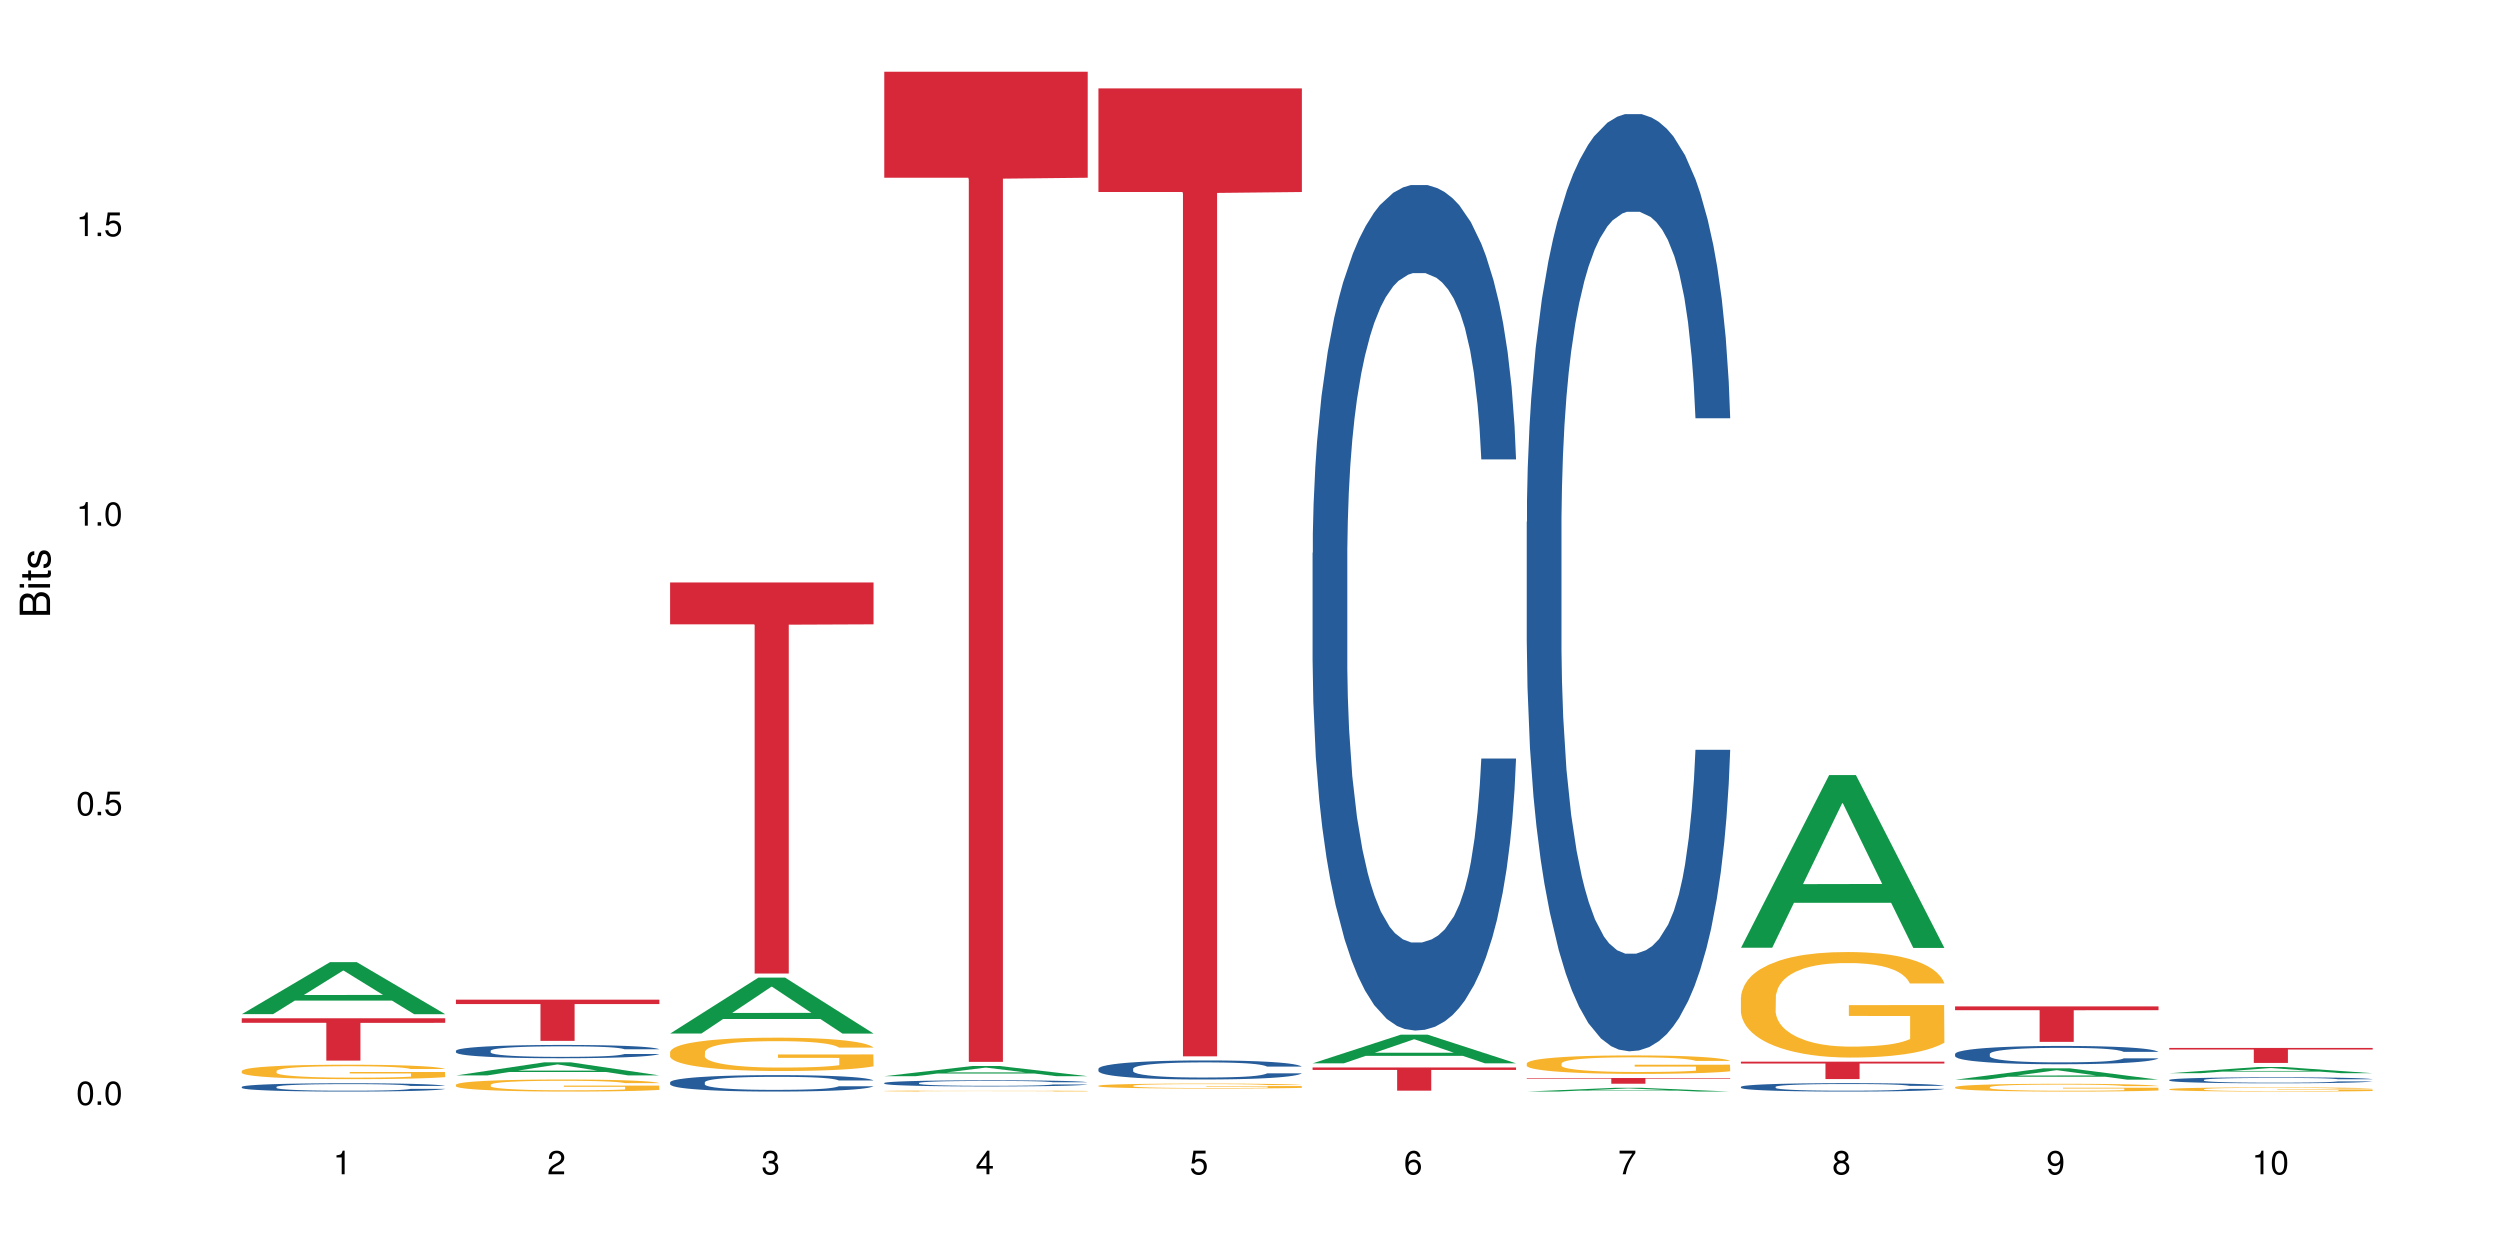 <?xml version="1.0" encoding="UTF-8"?>
<svg xmlns="http://www.w3.org/2000/svg" xmlns:xlink="http://www.w3.org/1999/xlink" width="720pt" height="360pt" viewBox="0 0 720 360" version="1.1">
<defs>
<g>
<symbol overflow="visible" id="glyph0-0">
<path style="stroke:none;" d=""/>
</symbol>
<symbol overflow="visible" id="glyph0-1">
<path style="stroke:none;" d="M 2.641 -6.797 C 2 -6.797 1.422 -6.531 1.078 -6.047 C 0.641 -5.453 0.406 -4.547 0.406 -3.297 C 0.406 -1 1.188 0.219 2.641 0.219 C 4.078 0.219 4.859 -1 4.859 -3.234 C 4.859 -4.562 4.656 -5.438 4.203 -6.047 C 3.844 -6.531 3.281 -6.797 2.641 -6.797 Z M 2.641 -6.047 C 3.547 -6.047 4 -5.125 4 -3.312 C 4 -1.375 3.562 -0.484 2.625 -0.484 C 1.734 -0.484 1.281 -1.422 1.281 -3.281 C 1.281 -5.141 1.734 -6.047 2.641 -6.047 Z M 2.641 -6.047 "/>
</symbol>
<symbol overflow="visible" id="glyph0-2">
<path style="stroke:none;" d="M 1.828 -1 L 0.828 -1 L 0.828 0 L 1.828 0 Z M 1.828 -1 "/>
</symbol>
<symbol overflow="visible" id="glyph0-3">
<path style="stroke:none;" d="M 4.562 -6.797 L 1.062 -6.797 L 0.547 -3.094 L 1.328 -3.094 C 1.719 -3.562 2.047 -3.734 2.578 -3.734 C 3.484 -3.734 4.062 -3.109 4.062 -2.094 C 4.062 -1.125 3.484 -0.531 2.578 -0.531 C 1.828 -0.531 1.375 -0.906 1.188 -1.672 L 0.328 -1.672 C 0.453 -1.109 0.547 -0.844 0.75 -0.594 C 1.125 -0.078 1.828 0.219 2.594 0.219 C 3.969 0.219 4.922 -0.781 4.922 -2.219 C 4.922 -3.562 4.031 -4.484 2.719 -4.484 C 2.25 -4.484 1.859 -4.359 1.469 -4.062 L 1.734 -5.969 L 4.562 -5.969 Z M 4.562 -6.797 "/>
</symbol>
<symbol overflow="visible" id="glyph0-4">
<path style="stroke:none;" d="M 2.484 -4.844 L 2.484 0 L 3.328 0 L 3.328 -6.797 L 2.766 -6.797 C 2.469 -5.75 2.281 -5.609 0.984 -5.453 L 0.984 -4.844 Z M 2.484 -4.844 "/>
</symbol>
<symbol overflow="visible" id="glyph0-5">
<path style="stroke:none;" d="M 4.859 -0.828 L 1.281 -0.828 C 1.359 -1.391 1.672 -1.75 2.5 -2.234 L 3.469 -2.75 C 4.406 -3.266 4.906 -3.969 4.906 -4.812 C 4.906 -5.375 4.672 -5.906 4.266 -6.266 C 3.859 -6.625 3.375 -6.797 2.719 -6.797 C 1.859 -6.797 1.219 -6.5 0.844 -5.922 C 0.609 -5.562 0.5 -5.125 0.484 -4.438 L 1.328 -4.438 C 1.359 -4.906 1.406 -5.188 1.531 -5.406 C 1.75 -5.812 2.188 -6.062 2.703 -6.062 C 3.469 -6.062 4.031 -5.516 4.031 -4.781 C 4.031 -4.25 3.719 -3.797 3.125 -3.438 L 2.234 -2.938 C 0.812 -2.141 0.406 -1.5 0.328 0 L 4.859 0 Z M 4.859 -0.828 "/>
</symbol>
<symbol overflow="visible" id="glyph0-6">
<path style="stroke:none;" d="M 2.125 -3.125 L 2.578 -3.125 C 3.516 -3.125 3.984 -2.703 3.984 -1.891 C 3.984 -1.031 3.469 -0.531 2.578 -0.531 C 1.656 -0.531 1.203 -0.984 1.156 -1.969 L 0.312 -1.969 C 0.344 -1.422 0.438 -1.078 0.609 -0.766 C 0.953 -0.109 1.625 0.219 2.547 0.219 C 3.953 0.219 4.859 -0.609 4.859 -1.906 C 4.859 -2.766 4.516 -3.25 3.703 -3.516 C 4.344 -3.766 4.656 -4.25 4.656 -4.938 C 4.656 -6.109 3.875 -6.797 2.578 -6.797 C 1.203 -6.797 0.484 -6.047 0.453 -4.609 L 1.297 -4.609 C 1.312 -5.016 1.344 -5.25 1.453 -5.453 C 1.641 -5.828 2.062 -6.062 2.594 -6.062 C 3.344 -6.062 3.797 -5.625 3.797 -4.906 C 3.797 -4.422 3.609 -4.141 3.25 -3.984 C 3.016 -3.891 2.719 -3.844 2.125 -3.844 Z M 2.125 -3.125 "/>
</symbol>
<symbol overflow="visible" id="glyph0-7">
<path style="stroke:none;" d="M 3.141 -1.625 L 3.141 0 L 3.984 0 L 3.984 -1.625 L 4.984 -1.625 L 4.984 -2.391 L 3.984 -2.391 L 3.984 -6.797 L 3.359 -6.797 L 0.266 -2.516 L 0.266 -1.625 Z M 3.141 -2.391 L 1 -2.391 L 3.141 -5.359 Z M 3.141 -2.391 "/>
</symbol>
<symbol overflow="visible" id="glyph0-8">
<path style="stroke:none;" d="M 4.781 -5.031 C 4.609 -6.141 3.891 -6.797 2.844 -6.797 C 2.094 -6.797 1.422 -6.438 1.031 -5.828 C 0.609 -5.172 0.406 -4.344 0.406 -3.094 C 0.406 -1.953 0.578 -1.234 0.984 -0.625 C 1.359 -0.078 1.953 0.219 2.703 0.219 C 3.984 0.219 4.922 -0.734 4.922 -2.078 C 4.922 -3.344 4.062 -4.234 2.844 -4.234 C 2.172 -4.234 1.641 -3.969 1.281 -3.469 C 1.281 -5.125 1.828 -6.047 2.797 -6.047 C 3.391 -6.047 3.797 -5.672 3.938 -5.031 Z M 2.734 -3.484 C 3.547 -3.484 4.062 -2.922 4.062 -2 C 4.062 -1.156 3.484 -0.531 2.703 -0.531 C 1.922 -0.531 1.328 -1.188 1.328 -2.047 C 1.328 -2.891 1.906 -3.484 2.734 -3.484 Z M 2.734 -3.484 "/>
</symbol>
<symbol overflow="visible" id="glyph0-9">
<path style="stroke:none;" d="M 4.984 -6.797 L 0.438 -6.797 L 0.438 -5.969 L 4.109 -5.969 C 2.5 -3.656 1.828 -2.234 1.328 0 L 2.219 0 C 2.594 -2.172 3.453 -4.047 4.984 -6.094 Z M 4.984 -6.797 "/>
</symbol>
<symbol overflow="visible" id="glyph0-10">
<path style="stroke:none;" d="M 3.75 -3.578 C 4.453 -4 4.688 -4.344 4.688 -4.984 C 4.688 -6.047 3.844 -6.797 2.641 -6.797 C 1.438 -6.797 0.594 -6.047 0.594 -4.984 C 0.594 -4.359 0.828 -4.016 1.516 -3.578 C 0.734 -3.203 0.359 -2.641 0.359 -1.891 C 0.359 -0.641 1.297 0.219 2.641 0.219 C 3.984 0.219 4.922 -0.641 4.922 -1.875 C 4.922 -2.641 4.531 -3.203 3.75 -3.578 Z M 2.641 -6.047 C 3.359 -6.047 3.812 -5.625 3.812 -4.969 C 3.812 -4.344 3.344 -3.922 2.641 -3.922 C 1.922 -3.922 1.453 -4.344 1.453 -4.984 C 1.453 -5.625 1.922 -6.047 2.641 -6.047 Z M 2.641 -3.203 C 3.484 -3.203 4.062 -2.672 4.062 -1.875 C 4.062 -1.062 3.484 -0.531 2.625 -0.531 C 1.797 -0.531 1.219 -1.078 1.219 -1.875 C 1.219 -2.672 1.797 -3.203 2.641 -3.203 Z M 2.641 -3.203 "/>
</symbol>
<symbol overflow="visible" id="glyph0-11">
<path style="stroke:none;" d="M 0.516 -1.547 C 0.672 -0.438 1.406 0.219 2.438 0.219 C 3.188 0.219 3.859 -0.141 4.266 -0.75 C 4.688 -1.406 4.891 -2.25 4.891 -3.484 C 4.891 -4.625 4.703 -5.359 4.312 -5.953 C 3.938 -6.5 3.344 -6.797 2.594 -6.797 C 1.297 -6.797 0.359 -5.844 0.359 -4.516 C 0.359 -3.25 1.234 -2.344 2.453 -2.344 C 3.094 -2.344 3.562 -2.578 4.016 -3.109 C 4 -1.453 3.469 -0.531 2.5 -0.531 C 1.906 -0.531 1.484 -0.906 1.359 -1.547 Z M 2.578 -6.062 C 3.375 -6.062 3.969 -5.406 3.969 -4.531 C 3.969 -3.688 3.375 -3.094 2.547 -3.094 C 1.734 -3.094 1.234 -3.672 1.234 -4.578 C 1.234 -5.438 1.797 -6.062 2.578 -6.062 Z M 2.578 -6.062 "/>
</symbol>
<symbol overflow="visible" id="glyph1-0">
<path style="stroke:none;" d=""/>
</symbol>
<symbol overflow="visible" id="glyph1-1">
<path style="stroke:none;" d="M 0 -0.953 L 0 -4.891 C 0 -5.719 -0.234 -6.344 -0.734 -6.797 C -1.188 -7.234 -1.812 -7.469 -2.5 -7.469 C -3.547 -7.469 -4.188 -7 -4.625 -5.875 C -4.984 -6.672 -5.641 -7.094 -6.531 -7.094 C -7.156 -7.094 -7.734 -6.859 -8.141 -6.391 C -8.562 -5.938 -8.75 -5.344 -8.75 -4.5 L -8.75 -0.953 Z M -4.984 -2.062 L -7.766 -2.062 L -7.766 -4.219 C -7.766 -4.844 -7.688 -5.203 -7.453 -5.5 C -7.219 -5.812 -6.859 -5.969 -6.375 -5.969 C -5.906 -5.969 -5.531 -5.812 -5.297 -5.5 C -5.062 -5.203 -4.984 -4.844 -4.984 -4.219 Z M -0.984 -2.062 L -4 -2.062 L -4 -4.781 C -4 -5.328 -3.859 -5.688 -3.578 -5.953 C -3.297 -6.219 -2.922 -6.359 -2.484 -6.359 C -2.062 -6.359 -1.688 -6.219 -1.406 -5.953 C -1.109 -5.688 -0.984 -5.328 -0.984 -4.781 Z M -0.984 -2.062 "/>
</symbol>
<symbol overflow="visible" id="glyph1-2">
<path style="stroke:none;" d="M -6.281 -1.797 L -6.281 -0.797 L 0 -0.797 L 0 -1.797 Z M -8.75 -1.797 L -8.75 -0.797 L -7.484 -0.797 L -7.484 -1.797 Z M -8.75 -1.797 "/>
</symbol>
<symbol overflow="visible" id="glyph1-3">
<path style="stroke:none;" d="M -6.281 -3.047 L -6.281 -2.016 L -8.016 -2.016 L -8.016 -1.016 L -6.281 -1.016 L -6.281 -0.172 L -5.469 -0.172 L -5.469 -1.016 L -0.719 -1.016 C -0.078 -1.016 0.281 -1.453 0.281 -2.234 C 0.281 -2.469 0.25 -2.719 0.188 -3.047 L -0.641 -3.047 C -0.609 -2.922 -0.594 -2.766 -0.594 -2.562 C -0.594 -2.141 -0.719 -2.016 -1.156 -2.016 L -5.469 -2.016 L -5.469 -3.047 Z M -6.281 -3.047 "/>
</symbol>
<symbol overflow="visible" id="glyph1-4">
<path style="stroke:none;" d="M -4.531 -5.25 C -5.766 -5.25 -6.469 -4.422 -6.469 -2.969 C -6.469 -1.516 -5.719 -0.562 -4.547 -0.562 C -3.562 -0.562 -3.094 -1.062 -2.734 -2.562 L -2.516 -3.484 C -2.344 -4.188 -2.094 -4.469 -1.625 -4.469 C -1.047 -4.469 -0.641 -3.875 -0.641 -3 C -0.641 -2.453 -0.797 -2 -1.062 -1.75 C -1.25 -1.594 -1.422 -1.531 -1.875 -1.469 L -1.875 -0.406 C -0.422 -0.453 0.281 -1.266 0.281 -2.922 C 0.281 -4.5 -0.5 -5.516 -1.719 -5.516 C -2.656 -5.516 -3.172 -4.984 -3.469 -3.734 L -3.703 -2.766 C -3.891 -1.953 -4.156 -1.609 -4.594 -1.609 C -5.172 -1.609 -5.547 -2.125 -5.547 -2.938 C -5.547 -3.75 -5.203 -4.172 -4.531 -4.203 Z M -4.531 -5.25 "/>
</symbol>
</g>
</defs>
<g id="surface83131">
<rect x="0" y="0" width="720" height="360" style="fill:rgb(100%,100%,100%);fill-opacity:1;stroke:none;"/>
<path style=" stroke:none;fill-rule:nonzero;fill:rgb(6.275%,58.824%,28.235%);fill-opacity:1;" d="M 69.629 292.074 L 69.691 292.062 L 95.047 277.098 L 102.746 277.098 L 128.223 292.09 L 119.273 292.09 L 112.887 288.176 L 84.902 288.176 L 78.645 292.074 L 69.629 292.074 L 87.598 286.559 L 110.32 286.543 L 98.988 279.547 L 98.863 279.531 L 98.738 279.574 L 87.535 286.543 L 87.598 286.559 Z M 69.629 292.074 "/>
<path style=" stroke:none;fill-rule:nonzero;fill:rgb(14.51%,36.078%,60%);fill-opacity:1;" d="M 69.629 313.02 L 69.699 313.016 L 69.699 312.965 L 69.914 312.883 L 70.414 312.777 L 70.914 312.703 L 72.203 312.574 L 73.988 312.449 L 75.848 312.355 L 77.203 312.297 L 78.418 312.254 L 81.207 312.172 L 82.992 312.129 L 84.922 312.094 L 87.281 312.055 L 88.996 312.035 L 92.852 312 L 95.711 311.984 L 97.926 311.977 L 102.715 311.977 L 105.574 311.988 L 107.645 311.996 L 109.93 312.016 L 111.859 312.035 L 115.219 312.082 L 118.219 312.145 L 119.578 312.18 L 121.723 312.246 L 123.367 312.312 L 124.508 312.367 L 125.797 312.449 L 126.938 312.547 L 127.797 312.66 L 128.223 312.754 L 118.219 312.754 L 117.719 312.668 L 117.148 312.598 L 116.078 312.508 L 115.004 312.445 L 113.504 312.383 L 112.148 312.34 L 110.289 312.301 L 108.645 312.273 L 106.93 312.254 L 105.285 312.238 L 102.141 312.227 L 98.5 312.227 L 97.141 312.23 L 94.355 312.25 L 92.852 312.266 L 90.711 312.293 L 89.207 312.324 L 87.422 312.367 L 86.207 312.402 L 84.707 312.461 L 83.637 312.512 L 82.422 312.582 L 81.707 312.637 L 81.062 312.699 L 80.492 312.773 L 80.062 312.848 L 79.777 312.93 L 79.633 313.008 L 79.633 313.348 L 79.777 313.426 L 80.133 313.516 L 81.062 313.652 L 82.422 313.766 L 83.992 313.859 L 85.492 313.926 L 86.352 313.953 L 87.492 313.988 L 89.281 314.035 L 91.852 314.078 L 93.352 314.094 L 95.641 314.113 L 97.996 314.121 L 101.141 314.121 L 103.93 314.113 L 105.785 314.102 L 107.715 314.086 L 110.359 314.047 L 112.004 314.012 L 113.434 313.969 L 114.504 313.93 L 115.219 313.895 L 116.293 313.824 L 117.148 313.75 L 117.793 313.676 L 118.219 313.602 L 128.223 313.602 L 127.797 313.688 L 127.152 313.773 L 126.508 313.836 L 125.508 313.914 L 124.367 313.98 L 122.723 314.059 L 121.363 314.109 L 119.578 314.164 L 117.934 314.203 L 116.148 314.242 L 113.504 314.285 L 111.789 314.309 L 109.93 314.328 L 107.715 314.344 L 104.93 314.359 L 101.93 314.367 L 99.141 314.371 L 96.141 314.367 L 93.926 314.359 L 90.996 314.336 L 87.352 314.297 L 84.707 314.258 L 82.633 314.215 L 80.848 314.172 L 78.848 314.113 L 76.273 314.016 L 74.703 313.941 L 73.633 313.879 L 72.418 313.797 L 71.559 313.719 L 70.559 313.598 L 69.844 313.441 L 69.629 313.32 Z M 69.629 313.02 "/>
<path style=" stroke:none;fill-rule:nonzero;fill:rgb(96.863%,70.196%,16.863%);fill-opacity:1;" d="M 69.629 308.418 L 69.699 308.414 L 69.699 308.34 L 69.988 308.168 L 70.703 307.934 L 71.629 307.738 L 72.629 307.586 L 73.273 307.508 L 74.344 307.395 L 75.273 307.309 L 77.633 307.141 L 80.633 306.98 L 82.277 306.91 L 84.137 306.848 L 86.777 306.773 L 87.992 306.746 L 91.711 306.688 L 95.926 306.648 L 100.57 306.637 L 102.715 306.641 L 105.645 306.656 L 109.645 306.699 L 111.934 306.738 L 113.719 306.773 L 115.578 306.824 L 117.863 306.898 L 120.008 306.992 L 121.723 307.082 L 123.438 307.195 L 124.867 307.316 L 126.082 307.449 L 127.152 307.609 L 127.797 307.742 L 128.223 307.875 L 118.293 307.875 L 117.719 307.742 L 117.078 307.641 L 116.004 307.516 L 114.934 307.426 L 113.863 307.352 L 111.859 307.254 L 110.145 307.191 L 108.004 307.141 L 105.93 307.105 L 103.57 307.082 L 102.141 307.074 L 98.355 307.074 L 94.926 307.102 L 92.926 307.133 L 91.496 307.164 L 89.496 307.219 L 88.281 307.266 L 87.566 307.297 L 85.422 307.414 L 83.992 307.52 L 83.207 307.59 L 82.207 307.707 L 81.492 307.809 L 80.707 307.961 L 80.277 308.074 L 79.703 308.332 L 79.633 309.016 L 79.848 309.16 L 80.277 309.316 L 80.848 309.453 L 81.707 309.598 L 82.562 309.707 L 84.062 309.855 L 85.352 309.953 L 86.352 310.02 L 88.281 310.121 L 89.066 310.156 L 90.922 310.223 L 92.852 310.277 L 95.211 310.324 L 96.996 310.348 L 99.855 310.363 L 103.5 310.363 L 107.789 310.344 L 110.504 310.312 L 112.359 310.281 L 113.574 310.254 L 115.078 310.215 L 116.148 310.176 L 117.148 310.133 L 118.363 310.07 L 118.363 309.16 L 100.715 309.156 L 100.715 308.73 L 128.152 308.727 L 128.223 310.215 L 126.723 310.316 L 124.867 310.414 L 123.078 310.492 L 121.223 310.555 L 118.578 310.629 L 116.434 310.672 L 113.148 310.727 L 110.145 310.762 L 107 310.781 L 104.215 310.793 L 100.93 310.797 L 97.996 310.789 L 94.855 310.77 L 92.352 310.738 L 90.066 310.699 L 87.781 310.648 L 84.922 310.57 L 83.062 310.504 L 81.133 310.426 L 79.203 310.332 L 77.488 310.227 L 76.348 310.148 L 75.203 310.059 L 73.988 309.941 L 72.844 309.812 L 71.988 309.695 L 71.203 309.562 L 70.629 309.438 L 70.059 309.266 L 69.773 309.129 L 69.629 309.012 Z M 69.629 308.418 "/>
<path style=" stroke:none;fill-rule:nonzero;fill:rgb(83.922%,15.686%,22.353%);fill-opacity:1;" d="M 69.629 293.27 L 128.223 293.27 L 128.223 294.574 L 103.805 294.586 L 103.805 305.457 L 93.98 305.457 L 93.98 294.598 L 93.836 294.574 L 69.629 294.574 Z M 69.629 293.27 "/>
<path style=" stroke:none;fill-rule:nonzero;fill:rgb(6.275%,58.824%,28.235%);fill-opacity:1;" d="M 131.309 309.723 L 131.371 309.719 L 156.727 305.953 L 164.426 305.953 L 189.902 309.723 L 180.953 309.723 L 174.566 308.738 L 146.582 308.738 L 140.324 309.723 L 131.309 309.723 L 149.273 308.332 L 172 308.328 L 160.668 306.57 L 160.543 306.566 L 160.418 306.578 L 149.211 308.328 L 149.273 308.332 Z M 131.309 309.723 "/>
<path style=" stroke:none;fill-rule:nonzero;fill:rgb(14.51%,36.078%,60%);fill-opacity:1;" d="M 131.309 302.613 L 131.379 302.609 L 131.379 302.523 L 131.594 302.391 L 132.094 302.223 L 132.594 302.109 L 133.883 301.902 L 135.668 301.703 L 137.523 301.551 L 138.883 301.457 L 140.098 301.387 L 142.883 301.258 L 144.672 301.191 L 146.602 301.133 L 148.957 301.074 L 150.672 301.039 L 154.531 300.98 L 157.391 300.957 L 159.605 300.949 L 164.395 300.949 L 167.25 300.961 L 169.324 300.98 L 171.609 301.008 L 173.539 301.039 L 176.898 301.117 L 179.898 301.215 L 181.258 301.27 L 183.402 301.379 L 185.043 301.484 L 186.188 301.574 L 187.473 301.703 L 188.617 301.859 L 189.477 302.039 L 189.902 302.188 L 179.898 302.188 L 179.398 302.051 L 178.828 301.941 L 177.758 301.797 L 176.684 301.695 L 175.184 301.594 L 173.824 301.527 L 171.969 301.461 L 170.324 301.418 L 168.609 301.387 L 166.965 301.367 L 163.82 301.348 L 160.176 301.348 L 158.82 301.352 L 156.031 301.383 L 154.531 301.406 L 152.387 301.453 L 150.887 301.5 L 149.102 301.57 L 147.887 301.629 L 146.387 301.719 L 145.312 301.801 L 144.098 301.918 L 143.387 302.004 L 142.742 302.102 L 142.172 302.219 L 141.742 302.34 L 141.457 302.469 L 141.312 302.594 L 141.312 303.137 L 141.457 303.262 L 141.812 303.41 L 142.742 303.621 L 144.098 303.809 L 145.672 303.957 L 147.172 304.059 L 148.031 304.109 L 149.172 304.164 L 150.961 304.234 L 153.531 304.305 L 155.031 304.332 L 157.32 304.359 L 159.676 304.375 L 162.82 304.375 L 165.609 304.359 L 167.465 304.344 L 169.395 304.316 L 172.039 304.258 L 173.684 304.199 L 175.113 304.133 L 176.184 304.066 L 176.898 304.012 L 177.969 303.902 L 178.828 303.785 L 179.473 303.66 L 179.898 303.543 L 189.902 303.543 L 189.477 303.684 L 188.832 303.82 L 188.188 303.922 L 187.188 304.043 L 186.047 304.152 L 184.402 304.273 L 183.043 304.355 L 181.258 304.441 L 179.613 304.508 L 177.828 304.566 L 175.184 304.637 L 173.469 304.672 L 171.609 304.703 L 169.395 304.73 L 166.609 304.758 L 163.605 304.77 L 160.82 304.773 L 157.82 304.766 L 155.605 304.754 L 152.676 304.723 L 149.031 304.66 L 146.387 304.594 L 144.312 304.523 L 142.527 304.457 L 140.527 304.359 L 137.953 304.207 L 136.383 304.09 L 135.309 303.992 L 134.094 303.855 L 133.238 303.73 L 132.238 303.535 L 131.523 303.289 L 131.309 303.094 Z M 131.309 302.613 "/>
<path style=" stroke:none;fill-rule:nonzero;fill:rgb(96.863%,70.196%,16.863%);fill-opacity:1;" d="M 131.309 312.391 L 131.379 312.387 L 131.379 312.32 L 131.664 312.18 L 132.379 311.984 L 133.309 311.82 L 134.309 311.695 L 134.953 311.629 L 136.023 311.535 L 136.953 311.465 L 139.312 311.32 L 142.312 311.188 L 143.957 311.133 L 145.812 311.078 L 148.457 311.02 L 149.672 310.996 L 153.391 310.945 L 157.605 310.914 L 162.25 310.902 L 164.395 310.906 L 167.324 310.918 L 171.324 310.953 L 173.613 310.984 L 175.398 311.02 L 177.254 311.059 L 179.543 311.121 L 181.688 311.199 L 183.402 311.273 L 185.117 311.371 L 186.547 311.469 L 187.762 311.582 L 188.832 311.715 L 189.477 311.824 L 189.902 311.938 L 179.973 311.938 L 179.398 311.824 L 178.758 311.738 L 177.684 311.637 L 176.613 311.559 L 175.539 311.5 L 173.539 311.418 L 171.824 311.367 L 169.68 311.32 L 167.609 311.293 L 165.25 311.273 L 163.82 311.27 L 160.035 311.27 L 156.605 311.289 L 154.605 311.316 L 153.176 311.34 L 151.172 311.387 L 149.957 311.426 L 149.246 311.453 L 147.102 311.551 L 145.672 311.637 L 144.887 311.699 L 143.887 311.793 L 143.172 311.879 L 142.383 312.004 L 141.957 312.102 L 141.383 312.316 L 141.312 312.887 L 141.527 313.008 L 141.957 313.137 L 142.527 313.25 L 143.387 313.371 L 144.242 313.461 L 145.742 313.586 L 147.027 313.668 L 148.031 313.723 L 149.957 313.809 L 150.746 313.836 L 152.602 313.895 L 154.531 313.938 L 156.891 313.977 L 158.676 313.992 L 161.535 314.008 L 165.18 314.008 L 169.469 313.992 L 172.184 313.965 L 174.039 313.941 L 175.254 313.918 L 176.754 313.883 L 177.828 313.852 L 178.828 313.816 L 180.043 313.762 L 180.043 313.008 L 162.391 313.004 L 162.391 312.648 L 189.832 312.645 L 189.902 313.883 L 188.402 313.969 L 186.547 314.051 L 184.758 314.113 L 182.902 314.168 L 180.258 314.227 L 178.113 314.266 L 174.824 314.309 L 171.824 314.34 L 168.68 314.359 L 165.895 314.367 L 162.605 314.371 L 159.676 314.363 L 156.531 314.344 L 154.031 314.32 L 151.746 314.289 L 149.457 314.246 L 146.602 314.18 L 144.742 314.125 L 142.812 314.059 L 140.883 313.98 L 139.168 313.895 L 138.027 313.828 L 136.883 313.754 L 135.668 313.66 L 134.523 313.551 L 133.668 313.453 L 132.879 313.34 L 132.309 313.238 L 131.738 313.094 L 131.453 312.98 L 131.309 312.883 Z M 131.309 312.391 "/>
<path style=" stroke:none;fill-rule:nonzero;fill:rgb(83.922%,15.686%,22.353%);fill-opacity:1;" d="M 131.309 287.895 L 189.902 287.895 L 189.902 289.164 L 165.484 289.176 L 165.484 299.77 L 155.656 299.77 L 155.656 289.188 L 155.516 289.164 L 131.309 289.164 Z M 131.309 287.895 "/>
<path style=" stroke:none;fill-rule:nonzero;fill:rgb(6.275%,58.824%,28.235%);fill-opacity:1;" d="M 192.988 297.652 L 193.051 297.641 L 218.402 281.555 L 226.105 281.555 L 251.582 297.668 L 242.629 297.668 L 236.246 293.465 L 208.262 293.465 L 202.004 297.652 L 192.988 297.652 L 210.953 291.723 L 233.68 291.707 L 222.348 284.188 L 222.223 284.172 L 222.098 284.219 L 210.891 291.707 L 210.953 291.723 Z M 192.988 297.652 "/>
<path style=" stroke:none;fill-rule:nonzero;fill:rgb(14.51%,36.078%,60%);fill-opacity:1;" d="M 192.988 311.699 L 193.059 311.691 L 193.059 311.59 L 193.273 311.426 L 193.773 311.219 L 194.273 311.074 L 195.559 310.82 L 197.348 310.574 L 199.203 310.383 L 200.562 310.27 L 201.777 310.184 L 204.562 310.023 L 206.352 309.941 L 208.281 309.867 L 210.637 309.793 L 212.352 309.75 L 216.211 309.68 L 219.07 309.652 L 221.285 309.637 L 226.074 309.637 L 228.93 309.656 L 231.004 309.676 L 233.289 309.711 L 235.219 309.75 L 238.578 309.848 L 241.578 309.969 L 242.938 310.035 L 245.082 310.172 L 246.723 310.301 L 247.867 310.414 L 249.152 310.574 L 250.297 310.766 L 251.152 310.988 L 251.582 311.176 L 241.578 311.176 L 241.078 311 L 240.508 310.867 L 239.434 310.688 L 238.363 310.562 L 236.863 310.438 L 235.504 310.355 L 233.648 310.273 L 232.004 310.223 L 230.289 310.184 L 228.645 310.156 L 225.5 310.133 L 221.855 310.133 L 220.5 310.141 L 217.711 310.176 L 216.211 310.203 L 214.066 310.266 L 212.566 310.32 L 210.781 310.406 L 209.566 310.48 L 208.066 310.594 L 206.992 310.695 L 205.777 310.836 L 205.062 310.945 L 204.422 311.066 L 203.848 311.207 L 203.422 311.359 L 203.133 311.52 L 202.992 311.676 L 202.992 312.348 L 203.133 312.5 L 203.492 312.684 L 204.422 312.949 L 205.777 313.176 L 207.352 313.359 L 208.852 313.488 L 209.707 313.547 L 210.852 313.617 L 212.637 313.703 L 215.211 313.789 L 216.711 313.824 L 219 313.859 L 221.355 313.879 L 224.5 313.879 L 227.289 313.859 L 229.145 313.84 L 231.074 313.805 L 233.719 313.73 L 235.363 313.66 L 236.793 313.578 L 237.863 313.496 L 238.578 313.426 L 239.648 313.293 L 240.508 313.145 L 241.148 312.996 L 241.578 312.848 L 251.582 312.848 L 251.152 313.02 L 250.512 313.191 L 249.867 313.316 L 248.867 313.465 L 247.723 313.602 L 246.082 313.754 L 244.723 313.852 L 242.938 313.961 L 241.293 314.043 L 239.508 314.117 L 236.863 314.203 L 235.148 314.246 L 233.289 314.285 L 231.074 314.32 L 228.289 314.348 L 225.285 314.367 L 222.5 314.371 L 219.5 314.363 L 217.285 314.344 L 214.352 314.305 L 210.711 314.227 L 208.066 314.145 L 205.992 314.062 L 204.207 313.977 L 202.207 313.859 L 199.633 313.668 L 198.062 313.523 L 196.988 313.402 L 195.773 313.234 L 194.918 313.082 L 193.918 312.84 L 193.203 312.531 L 192.988 312.293 Z M 192.988 311.699 "/>
<path style=" stroke:none;fill-rule:nonzero;fill:rgb(96.863%,70.196%,16.863%);fill-opacity:1;" d="M 192.988 302.965 L 193.059 302.957 L 193.059 302.781 L 193.344 302.387 L 194.059 301.84 L 194.988 301.395 L 195.988 301.043 L 196.633 300.859 L 197.703 300.594 L 198.633 300.402 L 200.992 300.008 L 203.992 299.637 L 205.637 299.48 L 207.492 299.332 L 210.137 299.164 L 211.352 299.102 L 215.066 298.961 L 219.285 298.875 L 223.93 298.848 L 226.074 298.859 L 229.004 298.891 L 233.004 298.988 L 235.289 299.078 L 237.078 299.164 L 238.934 299.277 L 241.223 299.453 L 243.367 299.664 L 245.082 299.875 L 246.797 300.141 L 248.223 300.418 L 249.438 300.727 L 250.512 301.094 L 251.152 301.402 L 251.582 301.711 L 241.648 301.711 L 241.078 301.402 L 240.434 301.164 L 239.363 300.875 L 238.293 300.664 L 237.219 300.5 L 235.219 300.27 L 233.504 300.129 L 231.359 300.008 L 229.289 299.93 L 226.93 299.875 L 225.5 299.859 L 221.715 299.859 L 218.285 299.918 L 216.281 299.988 L 214.855 300.059 L 212.852 300.191 L 211.637 300.297 L 210.922 300.367 L 208.781 300.641 L 207.352 300.883 L 206.566 301.051 L 205.562 301.316 L 204.852 301.551 L 204.062 301.902 L 203.637 302.168 L 203.062 302.762 L 202.992 304.344 L 203.207 304.676 L 203.637 305.035 L 204.207 305.352 L 205.062 305.684 L 205.922 305.941 L 207.422 306.281 L 208.707 306.512 L 209.707 306.66 L 211.637 306.895 L 212.426 306.977 L 214.281 307.133 L 216.211 307.258 L 218.57 307.363 L 220.355 307.414 L 223.215 307.457 L 226.859 307.457 L 231.145 307.406 L 233.863 307.336 L 235.719 307.266 L 236.934 307.203 L 238.434 307.105 L 239.508 307.02 L 240.508 306.922 L 241.723 306.773 L 241.723 304.676 L 224.07 304.668 L 224.07 303.684 L 251.512 303.676 L 251.582 307.105 L 250.082 307.344 L 248.223 307.57 L 246.438 307.746 L 244.578 307.898 L 241.938 308.062 L 239.793 308.168 L 236.504 308.293 L 233.504 308.371 L 230.359 308.422 L 227.574 308.449 L 224.285 308.457 L 221.355 308.441 L 218.211 308.387 L 215.711 308.316 L 213.426 308.23 L 211.137 308.117 L 208.281 307.934 L 206.422 307.781 L 204.492 307.598 L 202.562 307.379 L 200.848 307.141 L 199.703 306.957 L 198.562 306.746 L 197.348 306.484 L 196.203 306.188 L 195.348 305.914 L 194.559 305.605 L 193.988 305.316 L 193.418 304.922 L 193.129 304.605 L 192.988 304.332 Z M 192.988 302.965 "/>
<path style=" stroke:none;fill-rule:nonzero;fill:rgb(83.922%,15.686%,22.353%);fill-opacity:1;" d="M 192.988 167.75 L 251.582 167.75 L 251.582 179.805 L 227.164 179.91 L 227.164 280.375 L 217.336 280.375 L 217.336 180.016 L 217.195 179.805 L 192.988 179.805 Z M 192.988 167.75 "/>
<path style=" stroke:none;fill-rule:nonzero;fill:rgb(6.275%,58.824%,28.235%);fill-opacity:1;" d="M 254.668 309.945 L 254.73 309.941 L 280.082 307 L 287.781 307 L 313.262 309.949 L 304.309 309.949 L 297.926 309.176 L 269.941 309.176 L 263.68 309.945 L 254.668 309.945 L 272.633 308.859 L 295.359 308.855 L 284.027 307.48 L 283.902 307.477 L 283.777 307.484 L 272.57 308.855 L 272.633 308.859 Z M 254.668 309.945 "/>
<path style=" stroke:none;fill-rule:nonzero;fill:rgb(14.51%,36.078%,60%);fill-opacity:1;" d="M 254.668 311.898 L 254.738 311.895 L 254.738 311.855 L 254.953 311.793 L 255.453 311.719 L 255.953 311.664 L 257.238 311.57 L 259.027 311.477 L 260.883 311.406 L 262.242 311.363 L 263.457 311.332 L 266.242 311.27 L 268.031 311.238 L 269.957 311.211 L 272.316 311.184 L 274.031 311.168 L 277.891 311.145 L 280.75 311.133 L 282.965 311.125 L 287.75 311.125 L 290.609 311.133 L 292.684 311.141 L 294.969 311.156 L 296.898 311.168 L 300.258 311.203 L 303.258 311.25 L 304.617 311.277 L 306.758 311.324 L 308.402 311.375 L 309.547 311.418 L 310.832 311.477 L 311.977 311.551 L 312.832 311.633 L 313.262 311.699 L 303.258 311.699 L 302.758 311.637 L 302.188 311.586 L 301.113 311.52 L 300.043 311.473 L 298.543 311.426 L 297.184 311.395 L 295.328 311.363 L 293.684 311.344 L 291.969 311.332 L 290.324 311.32 L 287.18 311.312 L 283.535 311.312 L 282.18 311.316 L 279.391 311.328 L 277.891 311.34 L 275.746 311.363 L 274.246 311.383 L 272.461 311.414 L 271.246 311.441 L 269.746 311.484 L 268.672 311.523 L 267.457 311.574 L 266.742 311.617 L 266.102 311.66 L 265.527 311.715 L 265.102 311.77 L 264.812 311.832 L 264.672 311.887 L 264.672 312.141 L 264.812 312.199 L 265.172 312.266 L 266.102 312.363 L 267.457 312.449 L 269.031 312.52 L 270.531 312.566 L 271.387 312.59 L 272.531 312.613 L 274.316 312.648 L 276.891 312.68 L 278.391 312.691 L 280.676 312.707 L 283.035 312.711 L 286.18 312.711 L 288.965 312.707 L 290.824 312.699 L 292.754 312.684 L 295.398 312.656 L 297.043 312.633 L 298.469 312.602 L 299.543 312.57 L 300.258 312.543 L 301.328 312.492 L 302.188 312.438 L 302.828 312.383 L 303.258 312.328 L 313.262 312.328 L 312.832 312.391 L 312.191 312.453 L 311.547 312.5 L 310.547 312.559 L 309.402 312.609 L 307.762 312.664 L 306.402 312.703 L 304.617 312.742 L 302.973 312.773 L 301.188 312.801 L 298.543 312.832 L 296.828 312.848 L 294.969 312.863 L 292.754 312.875 L 289.969 312.887 L 286.965 312.895 L 281.176 312.895 L 278.961 312.887 L 276.031 312.871 L 272.387 312.844 L 269.746 312.812 L 267.672 312.781 L 265.887 312.75 L 263.887 312.707 L 261.312 312.633 L 259.742 312.578 L 258.668 312.535 L 257.453 312.473 L 256.598 312.414 L 255.598 312.324 L 254.883 312.207 L 254.668 312.121 Z M 254.668 311.898 "/>
<path style=" stroke:none;fill-rule:nonzero;fill:rgb(96.863%,70.196%,16.863%);fill-opacity:1;" d="M 254.668 314.203 L 254.738 314.203 L 254.738 314.195 L 255.023 314.184 L 255.738 314.168 L 256.668 314.152 L 257.668 314.145 L 258.312 314.137 L 259.383 314.129 L 260.312 314.125 L 262.672 314.109 L 265.672 314.102 L 267.316 314.094 L 269.172 314.09 L 271.816 314.086 L 273.031 314.082 L 276.746 314.078 L 280.965 314.078 L 285.609 314.074 L 287.75 314.074 L 290.68 314.078 L 294.684 314.078 L 296.969 314.082 L 298.758 314.086 L 300.613 314.09 L 302.902 314.094 L 305.043 314.102 L 306.758 314.105 L 308.473 314.117 L 309.902 314.125 L 311.117 314.133 L 312.191 314.145 L 312.832 314.152 L 313.262 314.164 L 303.328 314.164 L 302.758 314.152 L 302.113 314.148 L 301.043 314.137 L 299.973 314.133 L 298.898 314.125 L 296.898 314.121 L 295.184 314.113 L 293.039 314.109 L 290.969 314.109 L 288.609 314.105 L 283.395 314.105 L 279.961 314.109 L 277.961 314.109 L 276.531 314.113 L 274.531 314.117 L 273.316 314.121 L 272.602 314.121 L 270.457 314.129 L 269.031 314.137 L 268.242 314.145 L 267.242 314.152 L 266.527 314.16 L 265.742 314.168 L 265.312 314.176 L 264.742 314.195 L 264.672 314.246 L 264.887 314.254 L 265.312 314.266 L 265.887 314.273 L 266.742 314.285 L 267.602 314.293 L 269.102 314.305 L 270.387 314.312 L 271.387 314.316 L 273.316 314.324 L 274.102 314.324 L 275.961 314.328 L 277.891 314.332 L 280.25 314.336 L 282.035 314.34 L 292.824 314.34 L 295.539 314.336 L 297.398 314.336 L 298.613 314.332 L 300.113 314.328 L 301.188 314.328 L 302.188 314.324 L 303.402 314.32 L 303.402 314.254 L 285.75 314.254 L 285.75 314.223 L 313.191 314.223 L 313.262 314.328 L 311.762 314.336 L 309.902 314.344 L 308.117 314.348 L 306.258 314.352 L 303.617 314.359 L 301.473 314.363 L 298.184 314.367 L 295.184 314.367 L 292.039 314.371 L 283.035 314.371 L 279.891 314.367 L 277.391 314.367 L 275.105 314.363 L 272.816 314.359 L 269.957 314.355 L 268.102 314.352 L 264.242 314.336 L 262.527 314.332 L 261.383 314.324 L 260.242 314.316 L 259.027 314.309 L 257.883 314.301 L 257.023 314.293 L 256.238 314.281 L 255.668 314.273 L 255.094 314.262 L 254.809 314.254 L 254.668 314.242 Z M 254.668 314.203 "/>
<path style=" stroke:none;fill-rule:nonzero;fill:rgb(83.922%,15.686%,22.353%);fill-opacity:1;" d="M 254.668 20.664 L 313.262 20.664 L 313.262 51.188 L 288.84 51.453 L 288.84 305.82 L 279.016 305.82 L 279.016 51.723 L 278.875 51.188 L 254.668 51.188 Z M 254.668 20.664 "/>
<path style=" stroke:none;fill-rule:nonzero;fill:rgb(14.51%,36.078%,60%);fill-opacity:1;" d="M 316.348 307.793 L 316.418 307.789 L 316.418 307.668 L 316.633 307.477 L 317.133 307.238 L 317.633 307.07 L 318.918 306.777 L 320.703 306.492 L 322.562 306.27 L 323.922 306.141 L 325.137 306.039 L 327.922 305.855 L 329.707 305.758 L 331.637 305.672 L 333.996 305.586 L 335.711 305.539 L 339.57 305.457 L 342.43 305.422 L 344.645 305.406 L 349.43 305.406 L 352.289 305.426 L 354.363 305.453 L 356.648 305.492 L 358.578 305.539 L 361.938 305.648 L 364.938 305.789 L 366.293 305.867 L 368.438 306.023 L 370.082 306.176 L 371.227 306.305 L 372.512 306.492 L 373.656 306.715 L 374.512 306.973 L 374.941 307.188 L 364.938 307.188 L 364.438 306.988 L 363.867 306.832 L 362.793 306.625 L 361.723 306.48 L 360.223 306.336 L 358.863 306.238 L 357.004 306.145 L 355.363 306.086 L 353.648 306.039 L 352.004 306.008 L 348.859 305.98 L 345.215 305.98 L 343.855 305.988 L 341.07 306.027 L 339.57 306.062 L 337.426 306.133 L 335.926 306.199 L 334.141 306.301 L 332.926 306.387 L 331.422 306.516 L 330.352 306.629 L 329.137 306.797 L 328.422 306.922 L 327.777 307.062 L 327.207 307.227 L 326.777 307.402 L 326.492 307.59 L 326.352 307.77 L 326.352 308.547 L 326.492 308.727 L 326.852 308.938 L 327.777 309.242 L 329.137 309.508 L 330.707 309.719 L 332.211 309.871 L 333.066 309.941 L 334.211 310.02 L 335.996 310.121 L 338.57 310.223 L 340.07 310.262 L 342.355 310.301 L 344.715 310.32 L 347.859 310.32 L 350.645 310.301 L 352.504 310.277 L 354.434 310.234 L 357.078 310.152 L 358.719 310.07 L 360.148 309.977 L 361.223 309.879 L 361.938 309.801 L 363.008 309.645 L 363.867 309.473 L 364.508 309.297 L 364.938 309.129 L 374.941 309.129 L 374.512 309.328 L 373.871 309.523 L 373.227 309.668 L 372.227 309.844 L 371.082 310 L 369.438 310.176 L 368.082 310.293 L 366.293 310.418 L 364.652 310.512 L 362.863 310.598 L 360.223 310.699 L 358.508 310.746 L 356.648 310.793 L 354.434 310.832 L 351.645 310.867 L 348.645 310.887 L 345.859 310.895 L 342.855 310.883 L 340.641 310.863 L 337.711 310.816 L 334.066 310.727 L 331.422 310.633 L 329.352 310.535 L 327.566 310.438 L 325.562 310.301 L 322.992 310.082 L 321.418 309.91 L 320.348 309.77 L 319.133 309.574 L 318.273 309.398 L 317.273 309.117 L 316.559 308.762 L 316.348 308.484 Z M 316.348 307.793 "/>
<path style=" stroke:none;fill-rule:nonzero;fill:rgb(96.863%,70.196%,16.863%);fill-opacity:1;" d="M 316.348 312.684 L 316.418 312.684 L 316.418 312.656 L 316.703 312.598 L 317.418 312.516 L 318.348 312.449 L 319.348 312.398 L 319.992 312.371 L 321.062 312.332 L 321.992 312.305 L 324.348 312.246 L 327.352 312.191 L 328.992 312.168 L 330.852 312.145 L 333.496 312.121 L 334.711 312.109 L 338.426 312.09 L 342.641 312.078 L 347.289 312.074 L 349.43 312.074 L 352.359 312.078 L 356.363 312.094 L 358.648 312.105 L 360.434 312.121 L 362.293 312.137 L 364.578 312.164 L 366.723 312.195 L 368.438 312.227 L 370.152 312.266 L 371.582 312.305 L 372.797 312.352 L 373.871 312.406 L 374.512 312.453 L 374.941 312.496 L 365.008 312.496 L 364.438 312.453 L 363.793 312.418 L 362.723 312.375 L 361.648 312.344 L 360.578 312.316 L 358.578 312.285 L 356.863 312.262 L 354.719 312.246 L 352.645 312.234 L 350.289 312.227 L 348.859 312.223 L 345.07 312.223 L 341.641 312.23 L 339.641 312.242 L 338.211 312.254 L 336.211 312.273 L 334.996 312.289 L 334.281 312.297 L 332.137 312.34 L 330.707 312.375 L 329.922 312.398 L 328.922 312.438 L 328.207 312.473 L 327.422 312.527 L 326.992 312.566 L 326.422 312.656 L 326.352 312.891 L 326.562 312.938 L 326.992 312.992 L 327.566 313.039 L 328.422 313.09 L 329.281 313.125 L 330.781 313.176 L 332.066 313.211 L 333.066 313.234 L 334.996 313.27 L 335.781 313.281 L 337.641 313.305 L 339.57 313.324 L 341.93 313.34 L 343.715 313.348 L 346.574 313.352 L 350.219 313.352 L 354.504 313.344 L 357.219 313.336 L 359.078 313.324 L 360.293 313.316 L 361.793 313.301 L 362.863 313.289 L 363.867 313.273 L 365.078 313.25 L 365.078 312.938 L 347.43 312.938 L 347.43 312.793 L 374.871 312.789 L 374.941 313.301 L 373.441 313.336 L 371.582 313.371 L 369.797 313.395 L 367.938 313.418 L 365.293 313.441 L 363.152 313.457 L 359.863 313.477 L 356.863 313.488 L 353.719 313.496 L 350.93 313.5 L 344.715 313.5 L 341.57 313.492 L 339.07 313.48 L 336.781 313.469 L 334.496 313.449 L 331.637 313.422 L 329.781 313.402 L 327.852 313.375 L 325.922 313.34 L 324.207 313.305 L 323.062 313.277 L 321.918 313.246 L 320.703 313.207 L 319.562 313.164 L 318.703 313.121 L 317.918 313.078 L 317.348 313.035 L 316.773 312.977 L 316.488 312.93 L 316.348 312.887 Z M 316.348 312.684 "/>
<path style=" stroke:none;fill-rule:nonzero;fill:rgb(83.922%,15.686%,22.353%);fill-opacity:1;" d="M 316.348 25.461 L 374.941 25.461 L 374.941 55.301 L 350.52 55.562 L 350.52 304.227 L 340.695 304.227 L 340.695 55.824 L 340.555 55.301 L 316.348 55.301 Z M 316.348 25.461 "/>
<path style=" stroke:none;fill-rule:nonzero;fill:rgb(6.275%,58.824%,28.235%);fill-opacity:1;" d="M 378.023 306.234 L 378.086 306.227 L 403.441 297.98 L 411.141 297.98 L 436.621 306.242 L 427.668 306.242 L 421.281 304.086 L 393.301 304.086 L 387.039 306.234 L 378.023 306.234 L 395.992 303.191 L 418.715 303.184 L 407.387 299.328 L 407.262 299.32 L 407.137 299.344 L 395.93 303.184 L 395.992 303.191 Z M 378.023 306.234 "/>
<path style=" stroke:none;fill-rule:nonzero;fill:rgb(14.51%,36.078%,60%);fill-opacity:1;" d="M 378.023 159.242 L 378.098 159.02 L 378.098 153.68 L 378.312 145.223 L 378.812 134.535 L 379.312 127.191 L 380.598 114.059 L 382.383 101.371 L 384.242 91.578 L 385.602 85.793 L 386.812 81.34 L 389.602 73.105 L 391.387 68.875 L 393.316 65.09 L 395.676 61.309 L 397.391 59.082 L 401.25 55.52 L 404.105 53.961 L 406.324 53.293 L 411.109 53.293 L 413.969 54.184 L 416.039 55.297 L 418.328 57.078 L 420.258 59.082 L 423.613 63.977 L 426.617 70.211 L 427.973 73.773 L 430.117 80.672 L 431.762 87.348 L 432.906 93.137 L 434.191 101.371 L 435.336 111.387 L 436.191 122.738 L 436.621 132.312 L 426.617 132.312 L 426.117 123.406 L 425.543 116.508 L 424.473 107.383 L 423.402 100.926 L 421.898 94.473 L 420.543 90.242 L 418.684 86.016 L 417.039 83.344 L 415.324 81.34 L 413.684 80.004 L 410.539 78.668 L 406.895 78.668 L 405.535 79.113 L 402.75 80.895 L 401.25 82.453 L 399.105 85.57 L 397.605 88.461 L 395.816 92.914 L 394.602 96.699 L 393.102 102.484 L 392.031 107.605 L 390.816 114.949 L 390.102 120.516 L 389.457 126.746 L 388.887 134.09 L 388.457 141.883 L 388.172 150.117 L 388.027 158.129 L 388.027 192.633 L 388.172 200.645 L 388.531 209.992 L 389.457 223.57 L 390.816 235.367 L 392.387 244.715 L 393.891 251.395 L 394.746 254.508 L 395.891 258.07 L 397.676 262.523 L 400.25 266.973 L 401.75 268.754 L 404.035 270.535 L 406.395 271.426 L 409.539 271.426 L 412.324 270.535 L 414.184 269.422 L 416.113 267.641 L 418.758 263.855 L 420.398 260.297 L 421.828 256.066 L 422.902 251.836 L 423.613 248.277 L 424.688 241.375 L 425.543 233.809 L 426.188 226.02 L 426.617 218.449 L 436.621 218.449 L 436.191 227.355 L 435.547 236.035 L 434.906 242.488 L 433.906 250.281 L 432.762 257.18 L 431.117 264.969 L 429.762 270.09 L 427.973 275.652 L 426.332 279.883 L 424.543 283.668 L 421.898 288.117 L 420.184 290.344 L 418.328 292.348 L 416.113 294.129 L 413.324 295.688 L 410.324 296.578 L 407.539 296.801 L 404.535 296.355 L 402.32 295.465 L 399.391 293.461 L 395.746 289.453 L 393.102 285.227 L 391.031 280.996 L 389.242 276.543 L 387.242 270.535 L 384.672 260.742 L 383.098 253.172 L 382.027 246.941 L 380.812 238.262 L 379.953 230.469 L 378.953 218.004 L 378.238 202.203 L 378.023 189.961 Z M 378.023 159.242 "/>
<path style=" stroke:none;fill-rule:nonzero;fill:rgb(83.922%,15.686%,22.353%);fill-opacity:1;" d="M 378.023 307.422 L 436.621 307.422 L 436.621 308.137 L 412.199 308.141 L 412.199 314.109 L 402.375 314.109 L 402.375 308.148 L 402.23 308.137 L 378.023 308.137 Z M 378.023 307.422 "/>
<path style=" stroke:none;fill-rule:nonzero;fill:rgb(6.275%,58.824%,28.235%);fill-opacity:1;" d="M 439.703 314.371 L 439.766 314.367 L 465.121 313.289 L 472.82 313.289 L 498.301 314.371 L 489.348 314.371 L 482.961 314.09 L 454.98 314.09 L 448.719 314.371 L 439.703 314.371 L 457.672 313.973 L 480.395 313.969 L 469.066 313.465 L 468.938 313.465 L 468.812 313.469 L 457.609 313.969 L 457.672 313.973 Z M 439.703 314.371 "/>
<path style=" stroke:none;fill-rule:nonzero;fill:rgb(14.51%,36.078%,60%);fill-opacity:1;" d="M 439.703 150.305 L 439.777 150.059 L 439.777 144.137 L 439.988 134.762 L 440.492 122.918 L 440.992 114.777 L 442.277 100.223 L 444.062 86.156 L 445.922 75.301 L 447.277 68.887 L 448.492 63.953 L 451.281 54.824 L 453.066 50.137 L 454.996 45.941 L 457.355 41.746 L 459.07 39.281 L 462.93 35.332 L 465.785 33.605 L 468 32.867 L 472.789 32.867 L 475.648 33.852 L 477.719 35.086 L 480.008 37.059 L 481.938 39.281 L 485.293 44.707 L 488.297 51.617 L 489.652 55.562 L 491.797 63.211 L 493.441 70.613 L 494.582 77.027 L 495.871 86.156 L 497.012 97.262 L 497.871 109.844 L 498.301 120.453 L 488.297 120.453 L 487.797 110.582 L 487.223 102.934 L 486.152 92.82 L 485.078 85.664 L 483.578 78.508 L 482.223 73.82 L 480.363 69.133 L 478.719 66.172 L 477.004 63.953 L 475.363 62.473 L 472.219 60.992 L 468.574 60.992 L 467.215 61.484 L 464.43 63.461 L 462.93 65.188 L 460.785 68.641 L 459.285 71.848 L 457.496 76.781 L 456.281 80.977 L 454.781 87.391 L 453.711 93.066 L 452.496 101.207 L 451.781 107.375 L 451.137 114.285 L 450.566 122.426 L 450.137 131.062 L 449.852 140.191 L 449.707 149.07 L 449.707 187.312 L 449.852 196.195 L 450.207 206.559 L 451.137 221.609 L 452.496 234.684 L 454.066 245.047 L 455.566 252.449 L 456.426 255.902 L 457.57 259.852 L 459.355 264.785 L 461.926 269.719 L 463.43 271.695 L 465.715 273.668 L 468.074 274.652 L 471.219 274.652 L 474.004 273.668 L 475.863 272.434 L 477.793 270.461 L 480.434 266.266 L 482.078 262.316 L 483.508 257.629 L 484.578 252.941 L 485.293 248.996 L 486.367 241.348 L 487.223 232.957 L 487.867 224.324 L 488.297 215.934 L 498.301 215.934 L 497.871 225.805 L 497.227 235.426 L 496.586 242.582 L 495.586 251.215 L 494.441 258.863 L 492.797 267.5 L 491.441 273.172 L 489.652 279.344 L 488.008 284.031 L 486.223 288.223 L 483.578 293.16 L 481.863 295.625 L 480.008 297.848 L 477.793 299.82 L 475.004 301.547 L 472.004 302.535 L 469.215 302.781 L 466.215 302.289 L 464 301.301 L 461.07 299.078 L 457.426 294.641 L 454.781 289.949 L 452.711 285.262 L 450.922 280.328 L 448.922 273.668 L 446.352 262.812 L 444.777 254.422 L 443.707 247.516 L 442.492 237.891 L 441.633 229.258 L 440.633 215.441 L 439.918 197.922 L 439.703 184.352 Z M 439.703 150.305 "/>
<path style=" stroke:none;fill-rule:nonzero;fill:rgb(96.863%,70.196%,16.863%);fill-opacity:1;" d="M 439.703 306.238 L 439.777 306.234 L 439.777 306.137 L 440.062 305.918 L 440.777 305.617 L 441.707 305.371 L 442.707 305.176 L 443.348 305.074 L 444.422 304.926 L 445.348 304.82 L 447.707 304.602 L 450.707 304.398 L 452.352 304.309 L 454.211 304.227 L 456.855 304.137 L 458.07 304.102 L 461.785 304.023 L 466 303.977 L 470.645 303.961 L 472.789 303.965 L 475.719 303.984 L 479.719 304.039 L 482.008 304.086 L 483.793 304.137 L 485.652 304.199 L 487.938 304.297 L 490.082 304.414 L 491.797 304.527 L 493.512 304.676 L 494.941 304.832 L 496.156 305 L 497.227 305.203 L 497.871 305.375 L 498.301 305.543 L 488.367 305.543 L 487.797 305.375 L 487.152 305.242 L 486.082 305.082 L 485.008 304.965 L 483.938 304.875 L 481.938 304.746 L 480.223 304.668 L 478.078 304.602 L 476.004 304.559 L 473.648 304.527 L 472.219 304.52 L 468.43 304.52 L 465 304.555 L 463 304.594 L 461.57 304.633 L 459.57 304.703 L 458.355 304.762 L 457.641 304.801 L 455.496 304.953 L 454.066 305.086 L 453.281 305.18 L 452.281 305.324 L 451.566 305.457 L 450.781 305.652 L 450.352 305.797 L 449.781 306.129 L 449.707 307.004 L 449.922 307.188 L 450.352 307.387 L 450.922 307.562 L 451.781 307.746 L 452.637 307.887 L 454.141 308.078 L 455.426 308.203 L 456.426 308.285 L 458.355 308.418 L 459.141 308.461 L 461 308.547 L 462.93 308.617 L 465.285 308.676 L 467.074 308.703 L 469.93 308.727 L 473.574 308.727 L 477.863 308.699 L 480.578 308.66 L 482.438 308.621 L 483.652 308.586 L 485.152 308.535 L 486.223 308.484 L 487.223 308.434 L 488.438 308.348 L 488.438 307.188 L 470.789 307.184 L 470.789 306.637 L 498.227 306.633 L 498.301 308.535 L 496.801 308.664 L 494.941 308.793 L 493.156 308.887 L 491.297 308.973 L 488.652 309.062 L 486.508 309.121 L 483.223 309.191 L 480.223 309.234 L 477.078 309.262 L 474.289 309.277 L 471.004 309.281 L 468.074 309.273 L 464.93 309.242 L 462.43 309.203 L 460.141 309.156 L 457.855 309.094 L 454.996 308.992 L 453.137 308.906 L 451.211 308.805 L 449.281 308.684 L 447.566 308.555 L 446.422 308.453 L 445.277 308.336 L 444.062 308.188 L 442.922 308.023 L 442.062 307.871 L 441.277 307.703 L 440.703 307.543 L 440.133 307.324 L 439.848 307.148 L 439.703 306.996 Z M 439.703 306.238 "/>
<path style=" stroke:none;fill-rule:nonzero;fill:rgb(83.922%,15.686%,22.353%);fill-opacity:1;" d="M 439.703 310.461 L 498.301 310.461 L 498.301 310.637 L 473.879 310.641 L 473.879 312.109 L 464.055 312.109 L 464.055 310.641 L 463.91 310.637 L 439.703 310.637 Z M 439.703 310.461 "/>
<path style=" stroke:none;fill-rule:nonzero;fill:rgb(6.275%,58.824%,28.235%);fill-opacity:1;" d="M 501.383 272.957 L 501.445 272.91 L 526.801 223.211 L 534.5 223.211 L 559.98 273.004 L 551.027 273.004 L 544.641 260.004 L 516.66 260.004 L 510.398 272.957 L 501.383 272.957 L 519.352 254.629 L 542.074 254.582 L 530.742 231.348 L 530.617 231.301 L 530.492 231.441 L 519.289 254.582 L 519.352 254.629 Z M 501.383 272.957 "/>
<path style=" stroke:none;fill-rule:nonzero;fill:rgb(14.51%,36.078%,60%);fill-opacity:1;" d="M 501.383 313.004 L 501.453 313 L 501.453 312.949 L 501.668 312.863 L 502.168 312.758 L 502.668 312.684 L 503.957 312.555 L 505.742 312.426 L 507.602 312.328 L 508.957 312.273 L 510.172 312.227 L 512.961 312.145 L 514.746 312.105 L 516.676 312.066 L 519.035 312.027 L 520.75 312.008 L 524.605 311.973 L 527.465 311.957 L 529.68 311.949 L 534.469 311.949 L 537.328 311.957 L 539.398 311.969 L 541.688 311.988 L 543.613 312.008 L 546.973 312.055 L 549.977 312.117 L 551.332 312.152 L 553.477 312.223 L 555.121 312.289 L 556.262 312.344 L 557.551 312.426 L 558.691 312.527 L 559.551 312.641 L 559.98 312.734 L 549.977 312.734 L 549.473 312.645 L 548.902 312.578 L 547.832 312.488 L 546.758 312.422 L 545.258 312.359 L 543.902 312.316 L 542.043 312.273 L 540.398 312.246 L 538.684 312.227 L 537.039 312.215 L 533.898 312.203 L 530.254 312.203 L 528.895 312.207 L 526.109 312.223 L 524.605 312.238 L 522.465 312.27 L 520.961 312.297 L 519.176 312.344 L 517.961 312.379 L 516.461 312.438 L 515.391 312.488 L 514.176 312.562 L 513.461 312.617 L 512.816 312.68 L 512.246 312.754 L 511.816 312.828 L 511.531 312.91 L 511.387 312.992 L 511.387 313.336 L 511.531 313.414 L 511.887 313.508 L 512.816 313.641 L 514.176 313.758 L 515.746 313.852 L 517.246 313.918 L 518.105 313.949 L 519.246 313.984 L 521.035 314.031 L 523.605 314.074 L 525.105 314.09 L 527.395 314.109 L 529.754 314.117 L 532.895 314.117 L 535.684 314.109 L 537.543 314.098 L 539.469 314.082 L 542.113 314.043 L 543.758 314.008 L 545.188 313.965 L 546.258 313.922 L 546.973 313.887 L 548.047 313.82 L 548.902 313.746 L 549.547 313.668 L 549.977 313.59 L 559.98 313.59 L 559.551 313.68 L 558.906 313.766 L 558.266 313.832 L 557.262 313.906 L 556.121 313.977 L 554.477 314.055 L 553.117 314.105 L 551.332 314.16 L 549.688 314.203 L 547.902 314.238 L 545.258 314.285 L 543.543 314.305 L 541.688 314.328 L 539.469 314.344 L 536.684 314.359 L 533.684 314.367 L 530.895 314.371 L 527.895 314.367 L 525.68 314.355 L 522.75 314.336 L 519.105 314.297 L 516.461 314.254 L 514.391 314.215 L 512.602 314.168 L 510.602 314.109 L 508.027 314.012 L 506.457 313.938 L 505.387 313.875 L 504.172 313.789 L 503.312 313.711 L 502.312 313.586 L 501.598 313.43 L 501.383 313.309 Z M 501.383 313.004 "/>
<path style=" stroke:none;fill-rule:nonzero;fill:rgb(96.863%,70.196%,16.863%);fill-opacity:1;" d="M 501.383 287.203 L 501.453 287.176 L 501.453 286.621 L 501.742 285.371 L 502.457 283.648 L 503.383 282.234 L 504.383 281.125 L 505.027 280.539 L 506.102 279.707 L 507.027 279.098 L 509.387 277.848 L 512.387 276.68 L 514.031 276.18 L 515.891 275.711 L 518.535 275.184 L 519.75 274.988 L 523.465 274.543 L 527.68 274.266 L 532.324 274.184 L 534.469 274.211 L 537.398 274.32 L 541.398 274.625 L 543.688 274.906 L 545.473 275.184 L 547.332 275.543 L 549.617 276.098 L 551.762 276.766 L 553.477 277.43 L 555.191 278.262 L 556.621 279.152 L 557.836 280.125 L 558.906 281.289 L 559.551 282.262 L 559.98 283.234 L 550.047 283.234 L 549.473 282.262 L 548.832 281.512 L 547.758 280.598 L 546.688 279.93 L 545.617 279.402 L 543.613 278.68 L 541.898 278.234 L 539.758 277.848 L 537.684 277.598 L 535.324 277.43 L 533.898 277.375 L 530.109 277.375 L 526.68 277.57 L 524.68 277.793 L 523.25 278.016 L 521.25 278.43 L 520.035 278.762 L 519.32 278.984 L 517.176 279.848 L 515.746 280.625 L 514.961 281.152 L 513.961 281.984 L 513.246 282.734 L 512.461 283.844 L 512.031 284.676 L 511.461 286.566 L 511.387 291.562 L 511.602 292.617 L 512.031 293.754 L 512.602 294.754 L 513.461 295.809 L 514.316 296.613 L 515.816 297.699 L 517.105 298.418 L 518.105 298.891 L 520.035 299.641 L 520.82 299.891 L 522.68 300.391 L 524.605 300.777 L 526.965 301.113 L 528.75 301.277 L 531.609 301.418 L 535.254 301.418 L 539.543 301.25 L 542.258 301.027 L 544.113 300.809 L 545.328 300.613 L 546.832 300.309 L 547.902 300.031 L 548.902 299.723 L 550.117 299.254 L 550.117 292.617 L 532.469 292.59 L 532.469 289.48 L 559.906 289.453 L 559.98 300.309 L 558.477 301.059 L 556.621 301.777 L 554.832 302.332 L 552.977 302.805 L 550.332 303.332 L 548.188 303.668 L 544.902 304.055 L 541.898 304.305 L 538.754 304.473 L 535.969 304.555 L 532.684 304.582 L 529.754 304.527 L 526.609 304.359 L 524.105 304.137 L 521.82 303.859 L 519.535 303.5 L 516.676 302.918 L 514.816 302.445 L 512.887 301.863 L 510.957 301.168 L 509.242 300.418 L 508.102 299.836 L 506.957 299.168 L 505.742 298.336 L 504.598 297.391 L 503.742 296.531 L 502.957 295.559 L 502.383 294.645 L 501.812 293.395 L 501.527 292.395 L 501.383 291.535 Z M 501.383 287.203 "/>
<path style=" stroke:none;fill-rule:nonzero;fill:rgb(83.922%,15.686%,22.353%);fill-opacity:1;" d="M 501.383 305.762 L 559.98 305.762 L 559.98 306.297 L 535.559 306.305 L 535.559 310.77 L 525.734 310.77 L 525.734 306.309 L 525.59 306.297 L 501.383 306.297 Z M 501.383 305.762 "/>
<path style=" stroke:none;fill-rule:nonzero;fill:rgb(6.275%,58.824%,28.235%);fill-opacity:1;" d="M 563.062 310.949 L 563.125 310.945 L 588.48 307.684 L 596.18 307.684 L 621.656 310.953 L 612.707 310.953 L 606.32 310.098 L 578.336 310.098 L 572.078 310.949 L 563.062 310.949 L 581.031 309.746 L 603.754 309.742 L 592.422 308.219 L 592.297 308.215 L 592.172 308.227 L 580.965 309.742 L 581.031 309.746 Z M 563.062 310.949 "/>
<path style=" stroke:none;fill-rule:nonzero;fill:rgb(14.51%,36.078%,60%);fill-opacity:1;" d="M 563.062 303.527 L 563.133 303.523 L 563.133 303.406 L 563.348 303.223 L 563.848 302.992 L 564.348 302.832 L 565.637 302.547 L 567.422 302.273 L 569.281 302.062 L 570.637 301.938 L 571.852 301.84 L 574.641 301.66 L 576.426 301.57 L 578.355 301.488 L 580.711 301.406 L 582.426 301.359 L 586.285 301.281 L 589.145 301.246 L 591.359 301.234 L 596.148 301.234 L 599.004 301.254 L 601.078 301.277 L 603.363 301.316 L 605.293 301.359 L 608.652 301.465 L 611.652 301.598 L 613.012 301.676 L 615.156 301.824 L 616.797 301.969 L 617.941 302.094 L 619.227 302.273 L 620.371 302.492 L 621.23 302.738 L 621.656 302.945 L 611.652 302.945 L 611.152 302.75 L 610.582 302.602 L 609.512 302.402 L 608.438 302.266 L 606.938 302.125 L 605.578 302.031 L 603.723 301.941 L 602.078 301.883 L 600.363 301.84 L 598.719 301.812 L 595.574 301.781 L 591.93 301.781 L 590.574 301.793 L 587.785 301.832 L 586.285 301.863 L 584.145 301.934 L 582.641 301.996 L 580.855 302.09 L 579.641 302.172 L 578.141 302.297 L 577.066 302.41 L 575.855 302.566 L 575.141 302.688 L 574.496 302.824 L 573.926 302.98 L 573.496 303.152 L 573.211 303.328 L 573.066 303.504 L 573.066 304.25 L 573.211 304.422 L 573.566 304.625 L 574.496 304.918 L 575.855 305.176 L 577.426 305.379 L 578.926 305.523 L 579.785 305.59 L 580.926 305.668 L 582.715 305.762 L 585.285 305.859 L 586.785 305.898 L 589.074 305.938 L 591.43 305.957 L 594.574 305.957 L 597.363 305.938 L 599.219 305.914 L 601.148 305.875 L 603.793 305.793 L 605.438 305.715 L 606.867 305.625 L 607.938 305.531 L 608.652 305.453 L 609.723 305.305 L 610.582 305.141 L 611.227 304.973 L 611.652 304.809 L 621.656 304.809 L 621.23 305 L 620.586 305.191 L 619.941 305.328 L 618.941 305.496 L 617.801 305.648 L 616.156 305.816 L 614.797 305.926 L 613.012 306.047 L 611.367 306.141 L 609.582 306.223 L 606.938 306.316 L 605.223 306.367 L 603.363 306.41 L 601.148 306.449 L 598.363 306.48 L 595.363 306.5 L 592.574 306.504 L 589.574 306.496 L 587.359 306.477 L 584.43 306.434 L 580.785 306.348 L 578.141 306.254 L 576.066 306.164 L 574.281 306.066 L 572.281 305.938 L 569.707 305.723 L 568.137 305.562 L 567.062 305.426 L 565.848 305.238 L 564.992 305.07 L 563.992 304.801 L 563.277 304.457 L 563.062 304.191 Z M 563.062 303.527 "/>
<path style=" stroke:none;fill-rule:nonzero;fill:rgb(96.863%,70.196%,16.863%);fill-opacity:1;" d="M 563.062 313.09 L 563.133 313.09 L 563.133 313.047 L 563.422 312.957 L 564.133 312.828 L 565.062 312.723 L 566.062 312.645 L 566.707 312.602 L 567.777 312.539 L 568.707 312.492 L 571.066 312.402 L 574.066 312.316 L 575.711 312.277 L 577.57 312.242 L 580.211 312.207 L 581.426 312.191 L 585.145 312.156 L 589.359 312.137 L 594.004 312.133 L 596.148 312.133 L 599.078 312.141 L 603.078 312.164 L 605.367 312.184 L 607.152 312.207 L 609.012 312.23 L 611.297 312.273 L 613.441 312.32 L 615.156 312.371 L 616.871 312.434 L 618.301 312.496 L 619.516 312.57 L 620.586 312.656 L 621.23 312.727 L 621.656 312.797 L 611.727 312.797 L 611.152 312.727 L 610.512 312.672 L 609.438 312.605 L 608.367 312.555 L 607.293 312.516 L 605.293 312.461 L 603.578 312.43 L 601.434 312.402 L 599.363 312.383 L 597.004 312.371 L 595.574 312.367 L 591.789 312.367 L 588.359 312.383 L 586.359 312.398 L 584.93 312.414 L 582.93 312.445 L 581.715 312.469 L 581 312.484 L 578.855 312.547 L 577.426 312.605 L 576.641 312.645 L 575.641 312.707 L 574.926 312.762 L 574.137 312.844 L 573.711 312.906 L 573.137 313.043 L 573.066 313.41 L 573.281 313.488 L 573.711 313.574 L 574.281 313.648 L 575.141 313.723 L 575.996 313.785 L 577.496 313.863 L 578.785 313.918 L 579.785 313.953 L 581.715 314.008 L 582.5 314.023 L 584.355 314.062 L 586.285 314.09 L 588.645 314.113 L 590.43 314.129 L 593.289 314.137 L 596.934 314.137 L 601.223 314.125 L 603.938 314.109 L 605.793 314.094 L 607.008 314.078 L 608.508 314.055 L 609.582 314.035 L 610.582 314.012 L 611.797 313.977 L 611.797 313.488 L 594.148 313.488 L 594.148 313.258 L 621.586 313.258 L 621.656 314.055 L 620.156 314.109 L 618.301 314.164 L 616.512 314.203 L 614.656 314.238 L 612.012 314.277 L 609.867 314.305 L 606.582 314.332 L 603.578 314.352 L 600.434 314.363 L 597.648 314.367 L 594.359 314.371 L 591.43 314.367 L 588.289 314.355 L 585.785 314.34 L 583.5 314.316 L 581.211 314.289 L 578.355 314.246 L 576.496 314.215 L 574.566 314.172 L 572.637 314.117 L 570.922 314.062 L 569.781 314.02 L 568.637 313.973 L 567.422 313.91 L 566.277 313.84 L 565.422 313.777 L 564.633 313.707 L 564.062 313.637 L 563.492 313.547 L 563.207 313.473 L 563.062 313.41 Z M 563.062 313.09 "/>
<path style=" stroke:none;fill-rule:nonzero;fill:rgb(83.922%,15.686%,22.353%);fill-opacity:1;" d="M 563.062 289.848 L 621.656 289.848 L 621.656 290.938 L 597.238 290.949 L 597.238 300.055 L 587.41 300.055 L 587.41 290.957 L 587.27 290.938 L 563.062 290.938 Z M 563.062 289.848 "/>
<path style=" stroke:none;fill-rule:nonzero;fill:rgb(6.275%,58.824%,28.235%);fill-opacity:1;" d="M 624.742 309.082 L 624.805 309.082 L 650.156 307.305 L 657.859 307.305 L 683.336 309.086 L 674.387 309.086 L 668 308.621 L 640.016 308.621 L 633.758 309.082 L 624.742 309.082 L 642.707 308.426 L 665.434 308.426 L 654.102 307.594 L 653.977 307.594 L 653.852 307.598 L 642.645 308.426 L 642.707 308.426 Z M 624.742 309.082 "/>
<path style=" stroke:none;fill-rule:nonzero;fill:rgb(14.51%,36.078%,60%);fill-opacity:1;" d="M 624.742 311.016 L 624.812 311.012 L 624.812 310.977 L 625.027 310.914 L 625.527 310.84 L 626.027 310.789 L 627.312 310.695 L 629.102 310.605 L 630.957 310.535 L 632.316 310.492 L 633.531 310.461 L 636.316 310.402 L 638.105 310.375 L 640.035 310.348 L 642.391 310.32 L 644.105 310.305 L 647.965 310.281 L 650.824 310.27 L 653.039 310.266 L 657.828 310.266 L 660.684 310.27 L 662.758 310.277 L 665.043 310.289 L 666.973 310.305 L 670.332 310.34 L 673.332 310.383 L 674.691 310.41 L 676.836 310.457 L 678.477 310.504 L 679.621 310.547 L 680.906 310.605 L 682.051 310.676 L 682.91 310.754 L 683.336 310.824 L 673.332 310.824 L 672.832 310.762 L 672.262 310.711 L 671.188 310.648 L 670.117 310.602 L 668.617 310.555 L 667.258 310.527 L 665.402 310.496 L 663.758 310.477 L 662.043 310.461 L 660.398 310.453 L 657.254 310.445 L 652.254 310.445 L 649.465 310.461 L 647.965 310.469 L 645.82 310.492 L 644.32 310.512 L 642.535 310.543 L 641.32 310.57 L 639.82 310.613 L 638.746 310.648 L 637.531 310.699 L 636.816 310.738 L 636.176 310.785 L 635.602 310.836 L 635.176 310.891 L 634.891 310.949 L 634.746 311.008 L 634.746 311.25 L 634.891 311.309 L 635.246 311.375 L 636.176 311.469 L 637.531 311.555 L 639.105 311.621 L 640.605 311.668 L 641.465 311.688 L 642.605 311.715 L 644.395 311.746 L 646.965 311.777 L 648.465 311.789 L 650.754 311.805 L 653.109 311.809 L 656.254 311.809 L 659.043 311.805 L 660.898 311.797 L 662.828 311.781 L 665.473 311.754 L 667.117 311.73 L 668.547 311.699 L 669.617 311.672 L 670.332 311.645 L 671.402 311.598 L 672.262 311.543 L 672.902 311.488 L 673.332 311.434 L 683.336 311.434 L 682.91 311.496 L 682.266 311.559 L 681.621 311.605 L 680.621 311.66 L 679.477 311.707 L 677.836 311.762 L 676.477 311.801 L 674.691 311.84 L 673.047 311.867 L 671.262 311.895 L 668.617 311.926 L 666.902 311.941 L 665.043 311.957 L 662.828 311.969 L 660.043 311.98 L 657.039 311.988 L 654.254 311.988 L 651.254 311.984 L 649.039 311.98 L 646.109 311.965 L 642.465 311.938 L 639.82 311.906 L 637.746 311.879 L 635.961 311.844 L 633.961 311.805 L 631.387 311.734 L 629.816 311.68 L 628.742 311.637 L 627.527 311.574 L 626.672 311.52 L 625.672 311.43 L 624.957 311.32 L 624.742 311.23 Z M 624.742 311.016 "/>
<path style=" stroke:none;fill-rule:nonzero;fill:rgb(96.863%,70.196%,16.863%);fill-opacity:1;" d="M 624.742 313.684 L 624.812 313.684 L 624.812 313.66 L 625.098 313.609 L 625.812 313.543 L 626.742 313.488 L 627.742 313.441 L 628.387 313.422 L 629.457 313.387 L 630.387 313.363 L 632.746 313.312 L 635.746 313.266 L 637.391 313.246 L 639.246 313.23 L 641.891 313.207 L 643.105 313.199 L 646.82 313.184 L 651.039 313.172 L 655.684 313.168 L 657.828 313.168 L 660.758 313.176 L 664.758 313.188 L 667.043 313.195 L 668.832 313.207 L 670.688 313.223 L 672.977 313.246 L 675.121 313.27 L 676.836 313.297 L 678.551 313.328 L 679.98 313.363 L 681.191 313.402 L 682.266 313.449 L 682.91 313.488 L 683.336 313.527 L 673.406 313.527 L 672.832 313.488 L 672.191 313.457 L 671.117 313.422 L 670.047 313.395 L 668.973 313.375 L 666.973 313.348 L 665.258 313.328 L 663.113 313.312 L 661.043 313.305 L 658.684 313.297 L 657.254 313.293 L 653.469 313.293 L 650.039 313.301 L 648.035 313.312 L 646.609 313.32 L 644.605 313.336 L 643.391 313.352 L 642.676 313.359 L 640.535 313.391 L 639.105 313.422 L 638.32 313.445 L 637.316 313.477 L 636.605 313.508 L 635.816 313.551 L 635.391 313.582 L 634.816 313.656 L 634.746 313.855 L 634.961 313.898 L 635.391 313.941 L 635.961 313.98 L 636.816 314.023 L 637.676 314.055 L 639.176 314.098 L 640.461 314.125 L 641.465 314.145 L 643.391 314.176 L 644.18 314.184 L 646.035 314.203 L 647.965 314.219 L 650.324 314.234 L 652.109 314.238 L 654.969 314.246 L 658.613 314.246 L 662.898 314.238 L 665.617 314.23 L 667.473 314.223 L 668.688 314.215 L 670.188 314.203 L 671.262 314.191 L 672.262 314.18 L 673.477 314.16 L 673.477 313.898 L 655.824 313.895 L 655.824 313.773 L 683.266 313.773 L 683.336 314.203 L 681.836 314.23 L 679.98 314.262 L 678.191 314.281 L 676.336 314.301 L 673.691 314.32 L 671.547 314.336 L 668.258 314.352 L 665.258 314.359 L 662.113 314.367 L 659.328 314.371 L 656.039 314.371 L 653.109 314.367 L 649.965 314.363 L 647.465 314.352 L 645.18 314.344 L 642.891 314.328 L 640.035 314.305 L 638.176 314.285 L 636.246 314.262 L 634.316 314.234 L 632.602 314.207 L 631.457 314.184 L 630.316 314.156 L 629.102 314.125 L 627.957 314.086 L 627.102 314.051 L 626.312 314.016 L 625.742 313.977 L 625.172 313.93 L 624.883 313.891 L 624.742 313.855 Z M 624.742 313.684 "/>
<path style=" stroke:none;fill-rule:nonzero;fill:rgb(83.922%,15.686%,22.353%);fill-opacity:1;" d="M 624.742 301.797 L 683.336 301.797 L 683.336 302.262 L 658.918 302.266 L 658.918 306.125 L 649.09 306.125 L 649.09 302.27 L 648.949 302.262 L 624.742 302.262 Z M 624.742 301.797 "/>
<g style="fill:rgb(0%,0%,0%);fill-opacity:1;">
  <use xlink:href="#glyph0-1" x="21.957" y="318.198"/>
  <use xlink:href="#glyph0-2" x="27.291" y="318.198"/>
  <use xlink:href="#glyph0-1" x="29.958" y="318.198"/>
</g>
<g style="fill:rgb(0%,0%,0%);fill-opacity:1;">
  <use xlink:href="#glyph0-1" x="21.957" y="234.796"/>
  <use xlink:href="#glyph0-2" x="27.291" y="234.796"/>
  <use xlink:href="#glyph0-3" x="29.958" y="234.796"/>
</g>
<g style="fill:rgb(0%,0%,0%);fill-opacity:1;">
  <use xlink:href="#glyph0-4" x="21.957" y="151.397"/>
  <use xlink:href="#glyph0-2" x="27.291" y="151.397"/>
  <use xlink:href="#glyph0-1" x="29.958" y="151.397"/>
</g>
<g style="fill:rgb(0%,0%,0%);fill-opacity:1;">
  <use xlink:href="#glyph0-4" x="21.957" y="67.995"/>
  <use xlink:href="#glyph0-2" x="27.291" y="67.995"/>
  <use xlink:href="#glyph0-3" x="29.958" y="67.995"/>
</g>
<g style="fill:rgb(0%,0%,0%);fill-opacity:1;">
  <use xlink:href="#glyph0-4" x="95.926" y="338.19"/>
</g>
<g style="fill:rgb(0%,0%,0%);fill-opacity:1;">
  <use xlink:href="#glyph0-5" x="157.605" y="338.19"/>
</g>
<g style="fill:rgb(0%,0%,0%);fill-opacity:1;">
  <use xlink:href="#glyph0-6" x="219.285" y="338.19"/>
</g>
<g style="fill:rgb(0%,0%,0%);fill-opacity:1;">
  <use xlink:href="#glyph0-7" x="280.965" y="338.19"/>
</g>
<g style="fill:rgb(0%,0%,0%);fill-opacity:1;">
  <use xlink:href="#glyph0-3" x="342.645" y="338.19"/>
</g>
<g style="fill:rgb(0%,0%,0%);fill-opacity:1;">
  <use xlink:href="#glyph0-8" x="404.324" y="338.19"/>
</g>
<g style="fill:rgb(0%,0%,0%);fill-opacity:1;">
  <use xlink:href="#glyph0-9" x="466" y="338.19"/>
</g>
<g style="fill:rgb(0%,0%,0%);fill-opacity:1;">
  <use xlink:href="#glyph0-10" x="527.68" y="338.19"/>
</g>
<g style="fill:rgb(0%,0%,0%);fill-opacity:1;">
  <use xlink:href="#glyph0-11" x="589.359" y="338.19"/>
</g>
<g style="fill:rgb(0%,0%,0%);fill-opacity:1;">
  <use xlink:href="#glyph0-4" x="648.539" y="338.19"/>
  <use xlink:href="#glyph0-1" x="653.873" y="338.19"/>
</g>
<g style="fill:rgb(0%,0%,0%);fill-opacity:1;">
  <use xlink:href="#glyph1-1" x="14.412" y="178.016"/>
  <use xlink:href="#glyph1-2" x="14.412" y="170.012"/>
  <use xlink:href="#glyph1-3" x="14.412" y="167.348"/>
  <use xlink:href="#glyph1-4" x="14.412" y="164.012"/>
</g>
</g>
</svg>
